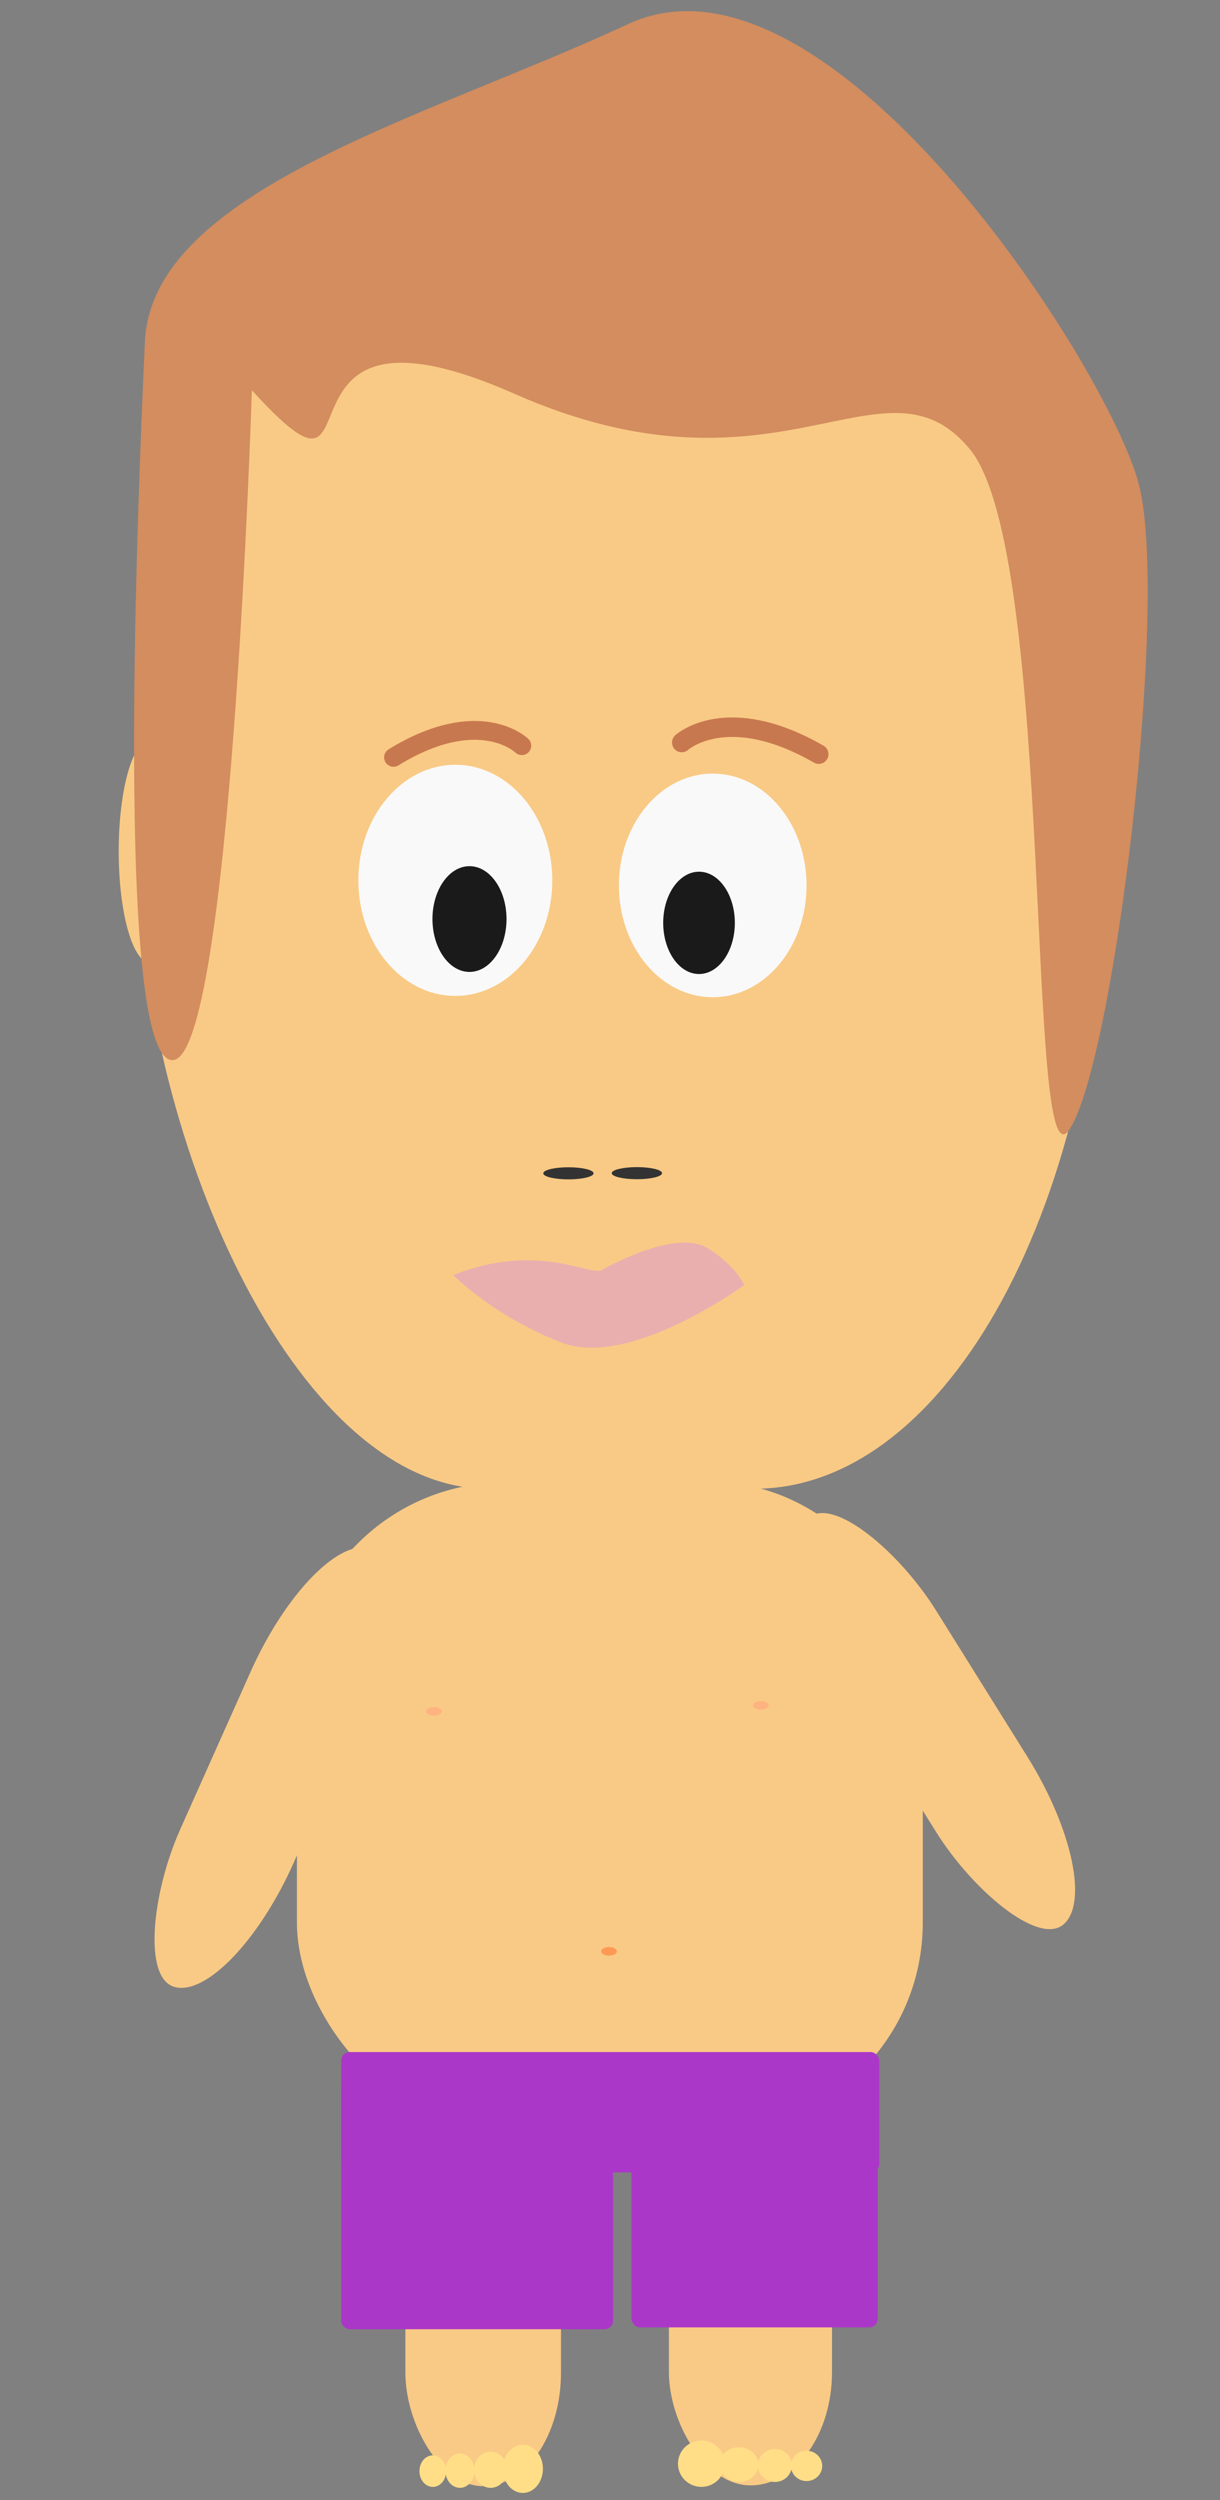 <?xml version="1.0" encoding="UTF-8" standalone="no"?>
<!-- Created with Inkscape (http://www.inkscape.org/) -->

<svg
   xmlns:dc="http://purl.org/dc/elements/1.1/"
   xmlns:cc="http://creativecommons.org/ns#"
   xmlns:rdf="http://www.w3.org/1999/02/22-rdf-syntax-ns#"
   xmlns:svg="http://www.w3.org/2000/svg"
   xmlns="http://www.w3.org/2000/svg"
   xmlns:sodipodi="http://sodipodi.sourceforge.net/DTD/sodipodi-0.dtd"
   xmlns:inkscape="http://www.inkscape.org/namespaces/inkscape"
   width="16.537mm"
   height="33.863mm"
   viewBox="0 0 16.537 33.863"
   version="1.1"
   id="svg8"
   inkscape:version="0.92.5 (2060ec1f9f, 2020-04-08)"
   sodipodi:docname="dessin3.svg"
   inkscape:export-filename="/home/pierre/player3.png"
   inkscape:export-xdpi="192"
   inkscape:export-ydpi="192">
  <rect x="0" y="0" width="16.537" height="33.863" fill="#808080" stroke="none"/>
  <defs
     id="defs2" />
  <sodipodi:namedview
     id="base"
     pagecolor="#ffffff"
     bordercolor="#666666"
     borderopacity="1.0"
     inkscape:pageopacity="0.0"
     inkscape:pageshadow="2"
     inkscape:zoom="5.6568542"
     inkscape:cx="8.7887756"
     inkscape:cy="71.70682"
     inkscape:document-units="mm"
     inkscape:current-layer="layer1"
     showgrid="false"
     showguides="true"
     objecttolerance="1"
     fit-margin-top="0"
     fit-margin-left="0"
     fit-margin-right="0"
     fit-margin-bottom="0"
     inkscape:window-width="1920"
     inkscape:window-height="1149"
     inkscape:window-x="0"
     inkscape:window-y="25"
     inkscape:window-maximized="1" />
  <g
     inkscape:label="Calque 1"
     inkscape:groupmode="layer"
     id="layer1"
     transform="translate(-52.365,-76.284)">
    <rect
       style="fill:#f9ca85;fill-opacity:1;stroke:none;stroke-width:0.107;stroke-linecap:round;stroke-linejoin:round;stroke-miterlimit:4;stroke-dasharray:none;stroke-opacity:1"
       id="rect923"
       width="13.113"
       height="17.483"
       x="54.228"
       y="78.965"
       ry="8.741"
       rx="4.744"
       inkscape:export-xdpi="192"
       inkscape:export-ydpi="192" />
    <path
       style="fill:none;stroke:#c8784f;stroke-width:0.255;stroke-linecap:round;stroke-linejoin:miter;stroke-miterlimit:4;stroke-dasharray:none;stroke-opacity:1"
       d="m 57.699,86.542 c 1.167,-0.717 1.739,-0.158 1.739,-0.158 v 0"
       id="path4650"
       inkscape:connector-curvature="0"
       inkscape:export-xdpi="192"
       inkscape:export-ydpi="192" />
    <ellipse
       style="fill:#333333;fill-opacity:1;stroke:none;stroke-width:0.305;stroke-linecap:round;stroke-linejoin:round;stroke-miterlimit:4;stroke-dasharray:none;stroke-opacity:1"
       id="path4720"
       cx="60.07"
       cy="92.176"
       rx="0.341"
       ry="0.082"
       inkscape:export-xdpi="192"
       inkscape:export-ydpi="192" />
    <ellipse
       style="fill:#333333;fill-opacity:1;stroke:none;stroke-width:0.305;stroke-linecap:round;stroke-linejoin:round;stroke-miterlimit:4;stroke-dasharray:none;stroke-opacity:1"
       id="path4720-6"
       cx="60.998"
       cy="92.174"
       rx="0.341"
       ry="0.082"
       inkscape:export-xdpi="192"
       inkscape:export-ydpi="192" />
    <path
       style="fill:#e9afaf;fill-opacity:1;stroke:none;stroke-width:0.422px;stroke-linecap:butt;stroke-linejoin:miter;stroke-opacity:1"
       d="m 58.509,93.554 c 1.148,-0.456 1.862,0.022 2.017,-0.069 0.155,-0.091 1.024,-0.548 1.428,-0.297 0.403,0.251 0.497,0.502 0.497,0.502 0,0 -1.552,1.141 -2.483,0.776 -0.931,-0.365 -1.459,-0.913 -1.459,-0.913 z"
       id="path4737"
       inkscape:connector-curvature="0"
       inkscape:export-xdpi="192"
       inkscape:export-ydpi="192" />
    <ellipse
       style="fill:#f9ca85;fill-opacity:1;stroke:none;stroke-width:0.053;stroke-opacity:1"
       id="path4610-7-0"
       cx="66.849"
       cy="87.657"
       rx="0.427"
       ry="1.511"
       inkscape:export-xdpi="192"
       inkscape:export-ydpi="192" />
    <rect
       style="fill:#f9ca85;fill-opacity:1;stroke:none;stroke-width:0.667;stroke-linecap:round;stroke-linejoin:round;stroke-miterlimit:4;stroke-dasharray:none;stroke-opacity:1"
       id="rect4833"
       width="8.483"
       height="8.783"
       x="56.39"
       y="96.363"
       ry="2.817"
       inkscape:export-xdpi="192"
       inkscape:export-ydpi="192" />
    <rect
       style="fill:#f9ca85;fill-opacity:1;stroke:none;stroke-width:0.25;stroke-linecap:round;stroke-linejoin:round;stroke-miterlimit:4;stroke-dasharray:none;stroke-opacity:1"
       id="rect4833-6-3"
       width="1.602"
       height="6.504"
       x="92.032"
       y="77.342"
       ry="2.086"
       transform="matrix(0.958,0.287,-0.408,0.913,0,0)"
       inkscape:export-xdpi="192"
       inkscape:export-ydpi="192" />
    <rect
       style="fill:#f9ca85;fill-opacity:1;stroke:none;stroke-width:0.25;stroke-linecap:round;stroke-linejoin:round;stroke-miterlimit:4;stroke-dasharray:none;stroke-opacity:1"
       id="rect4833-6-3-5"
       width="1.602"
       height="6.504"
       x="1.597"
       y="115.991"
       ry="2.086"
       transform="matrix(0.773,-0.635,0.53,0.848,0,0)"
       inkscape:export-xdpi="192"
       inkscape:export-ydpi="192" />
    <rect
       style="fill:#f9ca85;fill-opacity:1;stroke:none;stroke-width:0.246;stroke-linecap:round;stroke-linejoin:round;stroke-miterlimit:4;stroke-dasharray:none;stroke-opacity:1"
       id="rect4833-6"
       width="2.109"
       height="4.79"
       x="57.86"
       y="105.168"
       ry="1.537"
       inkscape:export-xdpi="192"
       inkscape:export-ydpi="192" />
    <rect
       style="fill:#f9ca85;fill-opacity:1;stroke:none;stroke-width:0.252;stroke-linecap:round;stroke-linejoin:round;stroke-miterlimit:4;stroke-dasharray:none;stroke-opacity:1"
       id="rect4833-6-1"
       width="2.211"
       height="4.79"
       x="61.432"
       y="105.157"
       ry="1.537"
       inkscape:export-xdpi="192"
       inkscape:export-ydpi="192" />
    <g
       id="g4978"
       transform="matrix(5.331,0,0,6.285,-248.157,-438.964)"
       inkscape:export-xdpi="192"
       inkscape:export-ydpi="192">
      <circle
         r="0.034"
         cy="87.306"
         cx="57.473"
         id="path4966"
         style="fill:#ffde87;fill-opacity:1;stroke:none;stroke-width:0.1;stroke-linecap:round;stroke-linejoin:round;stroke-miterlimit:4;stroke-dasharray:none;stroke-opacity:1" />
      <circle
         r="0.037"
         cy="87.305"
         cx="57.542"
         id="path4968"
         style="fill:#ffde87;fill-opacity:1;stroke:none;stroke-width:0.1;stroke-linecap:round;stroke-linejoin:round;stroke-miterlimit:4;stroke-dasharray:none;stroke-opacity:1" />
      <ellipse
         ry="0.039"
         rx="0.042"
         cy="87.303"
         cx="57.62"
         id="path4970"
         style="fill:#ffde87;fill-opacity:1;stroke:none;stroke-width:0.116;stroke-linecap:round;stroke-linejoin:round;stroke-miterlimit:4;stroke-dasharray:none;stroke-opacity:1" />
      <ellipse
         ry="0.052"
         rx="0.051"
         cy="87.301"
         cx="57.702"
         id="path4972"
         style="fill:#ffde87;fill-opacity:1;stroke:none;stroke-width:0.119;stroke-linecap:round;stroke-linejoin:round;stroke-miterlimit:4;stroke-dasharray:none;stroke-opacity:1" />
    </g>
    <g
       id="g4978-7"
       transform="matrix(-6.226,0,0,6.038,421.125,-417.47)"
       inkscape:export-xdpi="192"
       inkscape:export-ydpi="192">
      <circle
         r="0.034"
         cy="87.306"
         cx="57.473"
         id="path4966-9"
         style="fill:#ffde87;fill-opacity:1;stroke:none;stroke-width:0.1;stroke-linecap:round;stroke-linejoin:round;stroke-miterlimit:4;stroke-dasharray:none;stroke-opacity:1" />
      <circle
         r="0.037"
         cy="87.305"
         cx="57.542"
         id="path4968-2"
         style="fill:#ffde87;fill-opacity:1;stroke:none;stroke-width:0.1;stroke-linecap:round;stroke-linejoin:round;stroke-miterlimit:4;stroke-dasharray:none;stroke-opacity:1" />
      <ellipse
         ry="0.039"
         rx="0.042"
         cy="87.303"
         cx="57.62"
         id="path4970-0"
         style="fill:#ffde87;fill-opacity:1;stroke:none;stroke-width:0.116;stroke-linecap:round;stroke-linejoin:round;stroke-miterlimit:4;stroke-dasharray:none;stroke-opacity:1" />
      <ellipse
         ry="0.052"
         rx="0.051"
         cy="87.301"
         cx="57.702"
         id="path4972-2"
         style="fill:#ffde87;fill-opacity:1;stroke:none;stroke-width:0.119;stroke-linecap:round;stroke-linejoin:round;stroke-miterlimit:4;stroke-dasharray:none;stroke-opacity:1" />
    </g>
    <ellipse
       style="fill:#f9ca85;fill-opacity:1;stroke:none;stroke-width:0.053;stroke-opacity:1"
       id="path4610-7"
       cx="54.401"
       cy="87.814"
       rx="0.427"
       ry="1.511"
       inkscape:export-xdpi="192"
       inkscape:export-ydpi="192" />
    <g
       id="g879"
       transform="matrix(0.893,0,0,0.893,6.533,10.816)"
       inkscape:export-xdpi="192"
       inkscape:export-ydpi="192">
      <ellipse
         ry="1.753"
         rx="1.472"
         cy="86.665"
         cx="58.235"
         id="path856"
         style="fill:#f9f9f9;fill-opacity:1;stroke:none;stroke-width:0.1;stroke-linecap:round;stroke-linejoin:round;stroke-miterlimit:4;stroke-dasharray:none;stroke-opacity:1" />
      <ellipse
         ry="0.802"
         rx="0.562"
         cy="87.252"
         cx="58.45"
         id="path873"
         style="fill:#1a1a1a;fill-opacity:1;stroke:none;stroke-width:0.1;stroke-linecap:round;stroke-linejoin:round;stroke-miterlimit:4;stroke-dasharray:none;stroke-opacity:1" />
    </g>
    <g
       transform="matrix(-0.864,0,0,0.864,112.341,13.398)"
       id="g879-6"
       inkscape:export-xdpi="192"
       inkscape:export-ydpi="192">
      <ellipse
         ry="1.753"
         rx="1.472"
         cy="86.665"
         cx="58.235"
         id="path856-7"
         style="fill:#f9f9f9;fill-opacity:1;stroke:none;stroke-width:0.1;stroke-linecap:round;stroke-linejoin:round;stroke-miterlimit:4;stroke-dasharray:none;stroke-opacity:1" />
      <ellipse
         ry="0.802"
         rx="0.562"
         cy="87.252"
         cx="58.45"
         id="path873-5"
         style="fill:#1a1a1a;fill-opacity:1;stroke:none;stroke-width:0.1;stroke-linecap:round;stroke-linejoin:round;stroke-miterlimit:4;stroke-dasharray:none;stroke-opacity:1" />
    </g>
    <rect
       style="fill:#ab37c8;fill-opacity:1;stroke:none;stroke-width:0.093;stroke-linecap:round;stroke-linejoin:round;stroke-miterlimit:4;stroke-dasharray:none;stroke-opacity:1"
       id="rect925"
       width="3.685"
       height="3.408"
       x="56.99"
       y="104.424"
       ry="0.116"
       inkscape:export-xdpi="192"
       inkscape:export-ydpi="192" />
    <rect
       style="fill:#ab37c8;fill-opacity:1;stroke:none;stroke-width:0.093;stroke-linecap:round;stroke-linejoin:round;stroke-miterlimit:4;stroke-dasharray:none;stroke-opacity:1"
       id="rect925-3"
       width="3.339"
       height="3.408"
       x="60.924"
       y="104.399"
       ry="0.116"
       inkscape:export-xdpi="192"
       inkscape:export-ydpi="192" />
    <rect
       style="fill:#ab37c8;fill-opacity:1;stroke:none;stroke-width:0.093;stroke-linecap:round;stroke-linejoin:round;stroke-miterlimit:4;stroke-dasharray:none;stroke-opacity:1"
       id="rect944"
       width="7.293"
       height="1.63"
       x="56.99"
       y="104.078"
       ry="0.116"
       inkscape:export-xdpi="192"
       inkscape:export-ydpi="192" />
    <ellipse
       style="fill:#ff9955;fill-opacity:1;stroke:none;stroke-width:0.013;stroke-linecap:round;stroke-linejoin:round;stroke-miterlimit:4;stroke-dasharray:none;stroke-opacity:1"
       id="path950"
       cx="60.62"
       cy="102.714"
       rx="0.107"
       ry="0.058"
       inkscape:export-xdpi="192"
       inkscape:export-ydpi="192" />
    <ellipse
       style="fill:#ffb380;fill-opacity:1;stroke:none;stroke-width:0.013;stroke-linecap:round;stroke-linejoin:round;stroke-miterlimit:4;stroke-dasharray:none;stroke-opacity:1"
       id="path950-5"
       cx="58.247"
       cy="99.464"
       rx="0.107"
       ry="0.058"
       inkscape:export-xdpi="192"
       inkscape:export-ydpi="192" />
    <ellipse
       style="fill:#ffb380;fill-opacity:1;stroke:none;stroke-width:0.013;stroke-linecap:round;stroke-linejoin:round;stroke-miterlimit:4;stroke-dasharray:none;stroke-opacity:1"
       id="path950-5-6"
       cx="62.678"
       cy="99.382"
       rx="0.107"
       ry="0.058"
       inkscape:export-xdpi="192"
       inkscape:export-ydpi="192" />
    <path
       style="fill:none;stroke:#c8784f;stroke-width:0.264;stroke-linecap:round;stroke-linejoin:miter;stroke-miterlimit:4;stroke-dasharray:none;stroke-opacity:1"
       d="m 63.463,86.499 c -1.246,-0.717 -1.857,-0.158 -1.857,-0.158 v 0"
       id="path4650-3"
       inkscape:connector-curvature="0"
       inkscape:export-xdpi="192"
       inkscape:export-ydpi="192" />
    <path
       style="fill:#d38d5f;stroke:none;stroke-width:0.265px;stroke-linecap:butt;stroke-linejoin:miter;stroke-opacity:1"
       d="m 55.779,81.569 c 1.871,2.058 -0.047,-1.543 3.555,0.047 3.601,1.59 5.005,-0.655 6.174,0.748 1.169,1.403 0.748,10.15 1.356,9.214 0.608,-0.935 1.356,-7.156 0.935,-8.746 -0.421,-1.59 -4.209,-7.484 -6.922,-6.221 -2.713,1.263 -6.455,2.245 -6.548,4.303 -0.094,2.058 -0.421,9.729 0.374,9.729 0.795,0 1.076,-9.074 1.076,-9.074 z"
       id="path866"
       inkscape:connector-curvature="0" />
  </g>
</svg>
